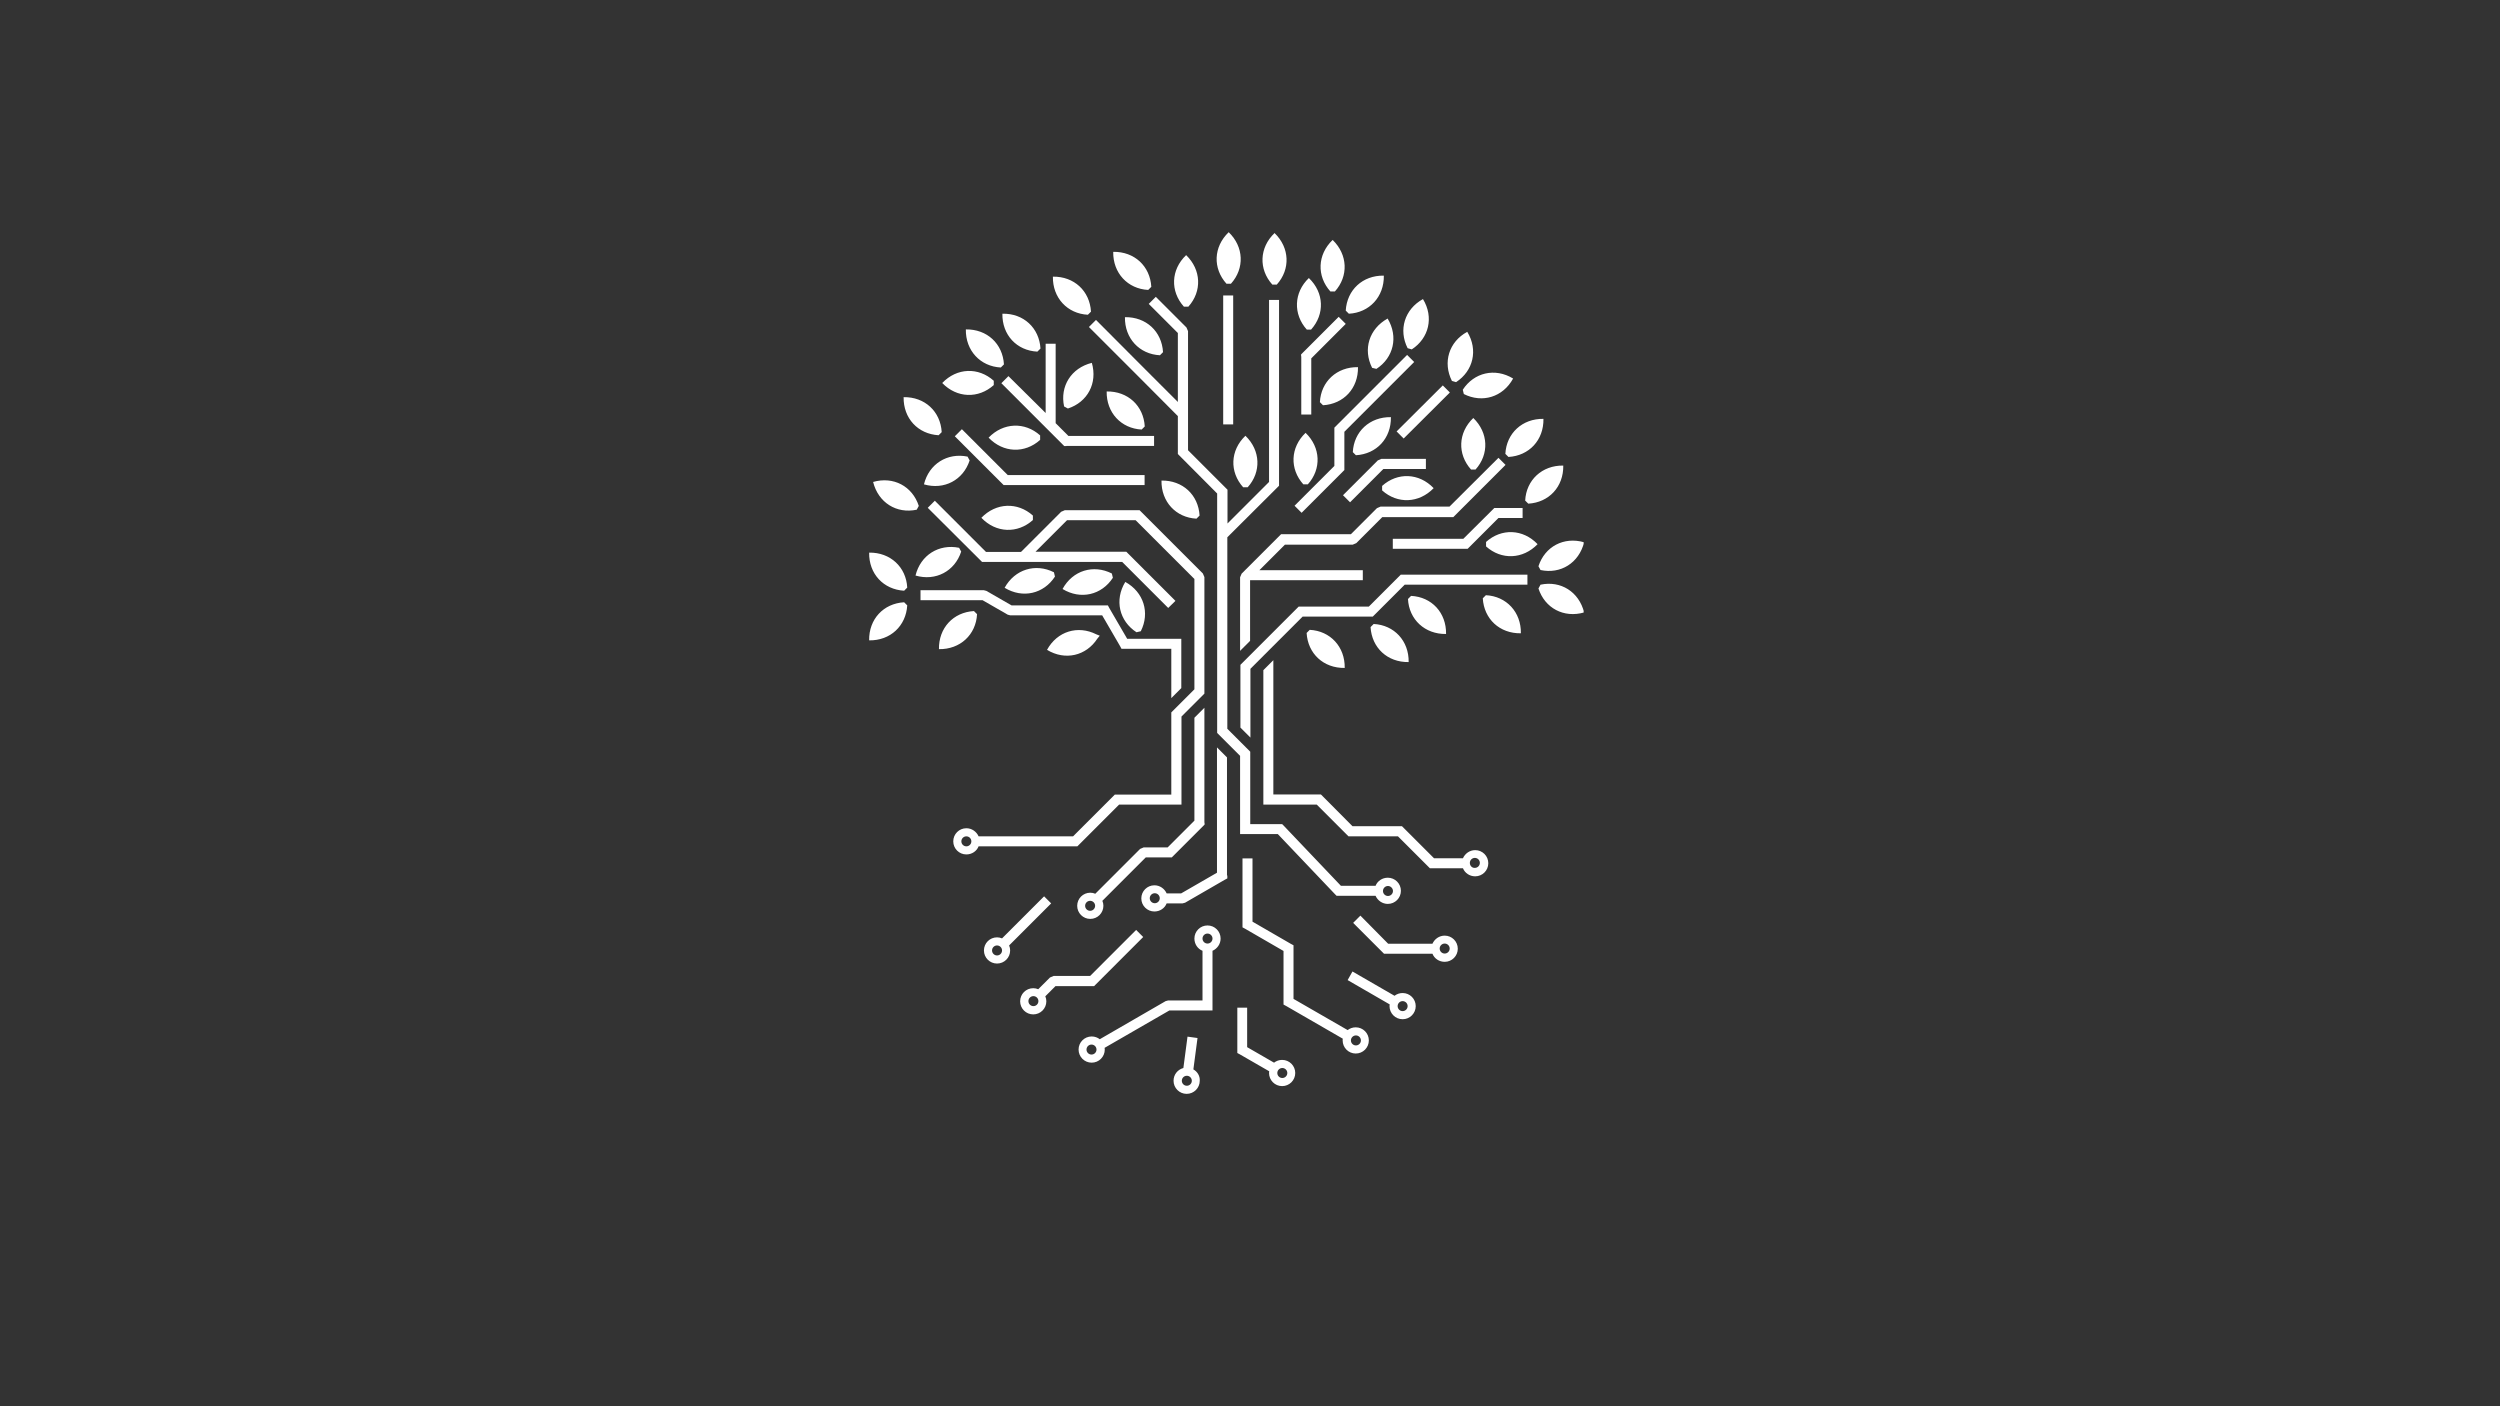 <svg xmlns="http://www.w3.org/2000/svg" xmlns:xlink="http://www.w3.org/1999/xlink" width="1920" zoomAndPan="magnify" viewBox="0 0 1440 810" height="1080" preserveAspectRatio="xMidYMid meet" version="1.0"><rect x="0" y="0" width="1440" height="810" fill="#333333" stroke="none"/><defs><clipPath id="1894de5cdb"><path d="M 530 170 L 880 170 L 880 630.195 L 530 630.195 Z M 530 170 " clip-rule="nonzero"/></clipPath><clipPath id="cefc6c5136"><path d="M 500.43 133.695 L 912.18 133.695 L 912.18 385 L 500.43 385 Z M 500.43 133.695 " clip-rule="nonzero"/></clipPath></defs><g clip-path="url(#1894de5cdb)"><path fill="#ffffff" d="M 779.418 531.574 L 797.191 549.348 L 825.09 549.348 C 826.18 552.125 828.961 554.012 832.137 554.012 C 836.309 554.012 839.684 550.637 839.684 546.469 C 839.684 542.297 836.309 538.922 832.137 538.922 C 828.961 538.922 826.281 540.906 825.09 543.586 L 799.574 543.586 L 783.59 527.402 Z M 693.734 473.891 L 693.734 407.668 L 687.977 413.426 L 687.977 472.699 L 672.59 488.086 L 658.789 488.086 L 656.703 488.98 L 630.887 514.797 C 629.996 514.398 629.004 514.199 628.008 514.199 C 623.84 514.199 620.465 517.574 620.465 521.746 C 620.465 525.914 623.84 529.289 628.008 529.289 C 632.18 529.289 635.555 525.914 635.555 521.746 C 635.555 520.754 635.355 519.758 634.961 518.867 L 659.98 493.848 L 674.973 493.848 L 675.863 492.953 L 693.836 474.98 L 693.836 473.891 Z M 627.91 518.867 C 629.5 518.867 630.789 520.156 630.789 521.746 C 630.789 523.332 629.5 524.625 627.91 524.625 C 626.32 524.625 625.031 523.332 625.031 521.746 C 625.031 520.156 626.32 518.867 627.91 518.867 Z M 733.449 457.707 L 733.449 380.266 L 727.691 386.023 L 727.691 463.465 L 758.469 463.465 L 776.738 481.734 L 805.23 481.734 L 822.707 499.207 L 823.602 500.102 L 842.664 500.102 C 843.754 502.879 846.535 504.766 849.711 504.766 C 853.883 504.766 857.258 501.391 857.258 497.223 C 857.258 493.051 853.883 489.676 849.711 489.676 C 846.535 489.676 843.855 491.66 842.664 494.344 L 825.984 494.344 L 807.516 475.875 L 779.02 475.875 L 761.746 458.5 L 760.852 457.605 L 733.449 457.605 Z M 846.633 497.023 C 846.633 495.434 847.926 494.145 849.512 494.145 C 851.102 494.145 852.395 495.434 852.395 497.023 C 852.395 498.613 851.102 499.902 849.512 499.902 C 847.926 500 846.633 498.711 846.633 497.023 Z M 848.223 331.02 L 879.797 331.02 L 879.797 336.777 L 809.105 336.777 L 791.629 354.25 L 790.738 355.145 L 750.328 355.145 L 727.691 377.781 L 721.438 384.039 L 720.246 385.23 L 720.246 424.844 L 714.484 419.086 L 714.484 382.945 L 716.074 381.355 L 720.246 377.188 L 723.52 373.91 L 727.691 369.738 L 728.586 368.848 L 737.816 359.613 L 747.152 350.281 L 748.043 349.387 L 788.453 349.387 L 806.82 331.02 Z M 842.859 310.367 L 802.254 310.367 L 802.254 316.125 L 845.344 316.125 L 846.238 315.234 L 863.117 298.355 L 877.016 298.355 L 877.016 292.598 L 860.734 292.598 L 859.84 293.488 Z M 834.918 291.801 L 795.203 291.801 L 793.121 292.695 L 778.129 307.688 L 737.918 307.688 L 717.367 328.238 L 717.266 328.238 L 717.266 328.34 L 715.18 330.422 L 714.289 332.508 L 714.289 374.902 L 715.875 373.312 L 720.047 369.145 L 720.047 334.195 L 784.977 334.195 L 784.977 328.438 L 725.406 328.438 L 740.102 313.742 L 779.121 313.742 L 781.207 312.852 L 796.199 297.859 L 837.102 297.859 L 867.188 267.773 L 863.117 263.703 Z M 821.316 264.398 L 821.316 270.156 L 796.793 270.156 L 777.633 289.32 L 773.562 285.25 L 793.617 265.195 L 795.699 264.301 L 821.316 264.301 Z M 831.047 222.004 L 804.438 248.512 L 808.508 252.586 L 835.117 226.074 Z M 810.496 204.43 L 814.566 208.5 L 774.355 248.711 L 774.355 270.754 L 773.461 271.648 L 749.73 295.375 L 745.66 291.305 L 768.598 268.371 L 768.598 246.328 Z M 749.535 205.227 L 749.535 238.785 L 755.293 238.785 L 755.293 206.418 L 775.148 186.559 L 771.078 182.488 L 749.434 204.133 L 749.434 205.227 Z M 704.559 170.18 L 704.559 244.441 L 710.316 244.441 L 710.316 170.18 Z M 679.34 262.414 L 678.445 261.52 L 678.445 239.676 L 655.41 216.543 L 627.215 188.348 L 631.285 184.277 L 659.484 212.574 L 678.445 231.535 L 678.445 191.82 L 661.668 175.043 L 665.738 170.973 L 683.41 188.645 L 684.305 190.73 L 684.305 259.336 L 706.145 281.18 L 707.039 282.07 L 707.039 301.531 L 730.969 277.605 L 730.969 172.758 L 736.727 172.758 L 736.727 279.789 L 735.832 280.684 L 706.941 309.473 L 706.941 419.781 L 720.145 432.984 L 720.145 474.684 L 738.512 474.684 L 739.406 475.578 L 772.371 510.227 L 792.324 510.227 C 793.418 507.449 796.199 505.562 799.375 505.562 C 803.543 505.562 806.922 508.938 806.922 513.105 C 806.922 517.277 803.543 520.652 799.375 520.652 C 796.199 520.652 793.516 518.668 792.324 515.988 L 769.887 515.988 L 768.992 515.094 L 736.031 480.441 L 714.289 480.441 L 714.289 435.367 L 706.84 427.922 L 701.082 422.164 L 701.082 284.258 Z M 799.473 510.328 C 797.887 510.328 796.594 511.617 796.594 513.207 C 796.594 514.797 797.887 516.086 799.473 516.086 C 801.062 516.086 802.352 514.797 802.352 513.207 C 802.352 511.719 801.062 510.328 799.473 510.328 Z M 659.285 273.633 L 580.453 273.633 L 554.043 247.223 L 549.973 251.293 L 578.07 279.391 L 659.285 279.391 Z M 614.207 256.855 L 664.746 256.855 L 664.746 251.094 L 615.398 251.094 L 608.055 243.746 L 608.055 197.977 L 602.293 197.977 L 602.293 202.348 C 602.293 202.543 602.293 202.645 602.293 202.844 L 602.293 237.891 L 580.848 216.645 L 576.777 220.715 L 603.09 247.023 L 612.125 256.059 L 613.016 256.953 L 614.207 256.953 Z M 672.887 350.18 L 646.379 323.672 L 565.66 323.672 L 564.766 322.777 L 534.383 292.496 L 538.453 288.426 L 567.941 317.914 L 588.098 317.914 L 611.23 294.781 L 613.316 293.887 L 656.406 293.887 L 657.297 294.781 L 692.844 330.324 L 693.734 332.41 L 693.734 399.527 L 680.531 412.73 L 680.531 463.465 L 644.59 463.465 L 620.562 487.492 L 563.672 487.492 C 562.582 490.273 559.801 492.156 556.625 492.156 C 552.453 492.156 549.078 488.781 549.078 484.613 C 549.078 480.441 552.453 477.066 556.625 477.066 C 559.801 477.066 562.48 479.051 563.672 481.734 L 618.082 481.734 L 642.109 457.707 L 674.672 457.707 L 674.672 410.348 L 687.977 397.043 L 687.977 333.5 L 654.121 299.645 L 614.605 299.645 L 596.438 317.812 L 648.762 317.812 L 649.652 318.707 L 677.055 346.109 Z M 556.625 481.734 C 555.035 481.734 553.746 483.023 553.746 484.613 C 553.746 486.199 555.035 487.492 556.625 487.492 C 558.211 487.492 559.504 486.199 559.504 484.613 C 559.504 483.023 558.211 481.734 556.625 481.734 Z M 674.672 373.711 L 674.672 402.105 L 680.43 396.348 L 680.43 367.953 L 649.258 367.953 L 638.93 350.18 L 638.137 348.691 L 582.637 348.691 L 568.141 340.352 L 566.652 339.953 L 530.215 339.953 L 530.215 345.715 L 565.957 345.715 L 580.453 354.055 L 581.941 354.449 L 634.859 354.449 L 645.188 372.223 L 645.98 373.711 Z M 776.242 564.535 L 800.465 578.535 C 800.465 578.832 800.367 579.23 800.367 579.527 C 800.367 583.699 803.742 587.074 807.914 587.074 C 812.082 587.074 815.457 583.699 815.457 579.527 C 815.457 575.359 812.082 571.984 807.914 571.984 C 806.125 571.984 804.539 572.578 803.246 573.57 L 779.02 559.574 Z M 805.035 579.527 C 805.035 577.941 806.324 576.648 807.914 576.648 C 809.5 576.648 810.793 577.941 810.793 579.527 C 810.793 581.117 809.5 582.406 807.914 582.406 C 806.324 582.406 805.035 581.117 805.035 579.527 Z M 687.383 615.965 L 689.766 597.895 L 684.004 597.102 L 681.621 615.172 C 678.348 616.066 675.965 618.945 675.965 622.52 C 675.965 626.688 679.34 630.066 683.508 630.066 C 687.68 630.066 691.055 626.688 691.055 622.52 C 691.254 619.738 689.664 617.258 687.383 615.965 Z M 683.609 619.641 C 685.199 619.641 686.488 620.93 686.488 622.52 C 686.488 624.105 685.195 625.398 683.609 625.398 C 682.02 625.398 680.73 624.105 680.73 622.52 C 680.73 620.93 682.02 619.641 683.609 619.641 Z M 718.457 580.422 L 712.699 580.422 L 712.699 606.535 L 714.188 607.328 L 731.066 617.059 C 731.066 617.355 730.969 617.754 730.969 618.051 C 730.969 622.223 734.344 625.598 738.512 625.598 C 742.684 625.598 746.059 622.223 746.059 618.051 C 746.059 613.883 742.684 610.504 738.512 610.504 C 736.727 610.504 735.137 611.102 733.848 612.094 L 718.359 603.16 L 718.359 580.422 Z M 738.613 615.172 C 740.199 615.172 741.492 616.461 741.492 618.051 C 741.492 619.641 740.199 620.93 738.613 620.93 C 737.023 620.93 735.734 619.641 735.734 618.051 C 735.734 616.461 737.023 615.172 738.613 615.172 Z M 715.676 494.441 L 721.438 494.441 L 721.438 530.879 L 743.578 543.688 L 745.066 544.48 L 745.066 575.359 L 776.242 593.328 C 777.531 592.336 779.121 591.742 780.906 591.742 C 785.078 591.742 788.453 595.117 788.453 599.285 C 788.453 603.457 785.078 606.832 780.906 606.832 C 776.738 606.832 773.363 603.457 773.363 599.285 C 773.363 598.988 773.363 598.59 773.461 598.293 L 740.797 579.43 L 739.309 578.637 L 739.309 547.758 L 717.168 534.949 L 715.676 534.156 Z M 781.008 596.406 C 779.418 596.406 778.129 597.699 778.129 599.285 C 778.129 600.875 779.418 602.164 781.008 602.164 C 782.594 602.164 783.887 600.875 783.887 599.285 C 783.887 597.699 782.594 596.406 781.008 596.406 Z M 671.398 576.648 L 672.887 576.254 L 692.645 576.254 L 692.645 547.66 C 689.863 546.566 687.977 543.785 687.977 540.609 C 687.977 536.438 691.352 533.062 695.523 533.062 C 699.691 533.062 703.07 536.438 703.07 540.609 C 703.07 543.785 701.082 546.469 698.402 547.66 L 698.402 582.012 L 673.582 582.012 L 636.25 603.555 C 636.25 603.852 636.348 604.25 636.348 604.547 C 636.348 608.719 632.973 612.094 628.805 612.094 C 624.633 612.094 621.258 608.719 621.258 604.547 C 621.258 600.379 624.633 597.004 628.805 597.004 C 630.59 597.004 632.18 597.598 633.469 598.59 Z M 695.523 543.488 C 697.113 543.488 698.402 542.199 698.402 540.609 C 698.402 539.02 697.113 537.73 695.523 537.73 C 693.934 537.73 692.645 539.02 692.645 540.609 C 692.645 542.199 693.934 543.488 695.523 543.488 Z M 628.703 601.668 C 627.117 601.668 625.824 602.961 625.824 604.547 C 625.824 606.137 627.117 607.426 628.703 607.426 C 630.293 607.426 631.582 606.137 631.582 604.547 C 631.582 602.961 630.293 601.668 628.703 601.668 Z M 627.91 562.152 L 606.863 562.152 L 604.777 563.047 L 598.023 569.797 C 597.133 569.402 596.141 569.203 595.145 569.203 C 590.977 569.203 587.602 572.578 587.602 576.75 C 587.602 580.918 590.977 584.293 595.145 584.293 C 599.316 584.293 602.691 580.918 602.691 576.75 C 602.691 575.754 602.492 574.762 602.098 573.871 L 607.953 568.012 L 630.195 568.012 L 631.086 567.117 L 658.488 539.715 L 654.418 535.645 Z M 595.246 573.77 C 596.832 573.77 598.125 575.062 598.125 576.648 C 598.125 578.238 596.832 579.527 595.246 579.527 C 593.656 579.527 592.367 578.238 592.367 576.648 C 592.367 575.062 593.656 573.77 595.246 573.77 Z M 601.402 516.285 L 605.473 520.355 L 581.246 544.582 C 581.645 545.473 581.844 546.465 581.844 547.461 C 581.844 551.629 578.465 555.004 574.297 555.004 C 570.125 555.004 566.75 551.629 566.75 547.461 C 566.75 543.289 570.125 539.914 574.297 539.914 C 575.289 539.914 576.281 540.113 577.176 540.508 Z M 574.297 544.582 C 572.707 544.582 571.418 545.871 571.418 547.461 C 571.418 549.047 572.707 550.34 574.297 550.34 C 575.887 550.34 577.176 549.047 577.176 547.461 C 577.176 545.871 575.887 544.582 574.297 544.582 Z M 706.941 504.27 L 706.941 505.957 L 705.453 506.754 L 682.617 519.957 L 681.125 520.355 L 671.992 520.355 C 670.898 523.137 668.121 525.02 664.941 525.02 C 660.773 525.02 657.398 521.645 657.398 517.477 C 657.398 513.305 660.773 509.93 664.941 509.93 C 668.121 509.93 670.801 511.914 671.992 514.598 L 680.332 514.598 L 700.984 502.684 L 700.984 430.504 L 706.742 436.262 L 706.742 504.27 Z M 665.141 514.496 C 666.73 514.496 668.02 515.789 668.02 517.375 C 668.02 518.965 666.73 520.254 665.141 520.254 C 663.555 520.254 662.262 518.965 662.262 517.375 C 662.262 515.789 663.555 514.496 665.141 514.496 Z M 829.258 546.367 C 829.258 544.777 830.551 543.488 832.137 543.488 C 833.727 543.488 835.02 544.777 835.02 546.367 C 835.02 547.957 833.727 549.246 832.137 549.246 C 830.551 549.246 829.258 547.957 829.258 546.367 Z M 829.258 546.367 " fill-opacity="1" fill-rule="evenodd"/></g><g clip-path="url(#cefc6c5136)"><path fill="#ffffff" d="M 706.445 163.426 C 698.5 154.59 698.898 142.18 707.734 133.742 C 716.473 142.18 716.969 154.59 709.027 163.426 Z M 842.562 224.488 C 849.016 214.559 861.129 211.68 871.555 218.035 C 865.695 228.758 853.781 232.332 843.16 226.969 Z M 790.34 211.879 C 784.977 201.254 788.551 189.438 799.273 183.48 C 805.531 193.906 802.75 206.02 792.82 212.473 Z M 766.312 167.895 C 758.371 159.059 758.766 146.648 767.602 138.207 C 776.34 146.648 776.836 159.059 768.895 167.895 Z M 576.48 211.68 C 564.664 211.082 556.129 201.949 556.324 189.738 C 568.539 189.539 577.574 197.977 578.27 209.891 Z M 654.617 364.18 C 644.688 357.727 641.809 345.613 648.164 335.188 C 658.789 341.047 662.461 352.961 657.102 363.586 Z M 607.656 332.109 C 601.203 342.039 589.09 344.918 578.664 338.566 C 584.523 327.941 596.438 324.27 607.059 329.629 Z M 641.016 332.805 C 634.562 342.734 622.449 345.613 612.023 339.262 C 617.883 328.535 629.797 324.961 640.418 330.324 Z M 522.57 338.465 C 521.973 326.652 512.84 318.113 500.629 318.312 C 500.43 330.523 508.867 339.559 520.781 340.254 Z M 887.34 328.34 C 898.957 330.82 909.48 324.27 912.461 312.355 C 900.746 308.977 889.824 314.836 886.148 326.152 Z M 796.098 279.887 C 804.934 271.945 817.344 272.344 825.785 281.18 C 817.344 289.914 804.934 290.41 796.098 282.469 Z M 632.078 367.855 C 625.625 377.781 613.516 380.66 603.09 374.309 C 608.945 363.586 620.859 360.012 631.484 365.371 L 633.469 366.164 Z M 562.781 353.754 C 562.184 365.57 553.051 374.109 540.836 373.91 C 540.641 361.699 549.078 352.664 560.992 351.969 Z M 522.57 348.691 C 521.875 360.508 512.84 369.047 500.629 368.848 C 500.43 356.633 508.867 347.602 520.781 346.906 Z M 553.645 317.715 C 549.973 329.035 538.949 334.891 527.336 331.516 C 530.215 319.699 540.836 313.148 552.453 315.531 Z M 528.031 293.59 C 516.414 296.07 505.891 289.52 502.91 277.605 C 514.625 274.227 525.547 280.086 529.223 291.406 Z M 594.949 299.547 C 586.109 307.488 573.699 307.09 565.262 298.254 C 573.699 289.52 586.109 289.023 594.949 296.965 Z M 558.512 265.195 C 554.836 276.512 543.816 282.371 532.199 278.992 C 535.078 267.18 545.703 260.625 557.32 263.008 Z M 540.641 250.699 C 528.727 250.004 520.285 240.969 520.484 228.758 C 532.695 228.559 541.73 236.996 542.426 248.91 Z M 612.918 234.117 C 610.438 222.5 616.988 211.977 628.902 209 C 632.277 220.715 626.422 231.637 615.102 235.309 Z M 599.117 253.379 C 590.281 261.32 577.871 260.926 569.43 252.086 C 577.871 243.352 590.281 242.855 599.117 250.797 Z M 572.41 221.805 L 572.41 219.324 C 563.574 211.383 551.164 211.777 542.723 220.613 C 551.164 229.352 563.574 229.75 572.41 221.805 Z M 597.527 202.543 L 599.316 200.758 C 598.621 188.941 589.586 180.406 577.375 180.703 C 577.176 192.914 585.613 201.949 597.527 202.543 Z M 626.621 181.297 C 614.805 180.703 606.266 171.566 606.465 159.355 C 618.676 159.156 627.711 167.598 628.406 179.512 Z M 661.367 167 C 649.555 166.406 641.016 157.27 641.215 145.059 C 653.426 144.859 662.461 153.301 663.156 165.215 Z M 681.922 176.633 C 673.977 167.797 674.375 155.383 683.211 146.945 C 691.949 155.383 692.445 167.797 684.504 176.633 Z M 668.121 204.629 C 656.305 204.035 647.766 194.898 647.965 182.688 C 660.176 182.488 669.211 190.93 669.906 202.844 Z M 689.168 298.75 C 677.355 298.156 668.816 289.023 669.016 276.809 C 681.227 276.609 690.262 285.051 690.957 296.965 Z M 657.598 247.422 C 645.781 246.824 637.242 237.691 637.441 225.48 C 649.652 225.281 658.688 233.719 659.383 245.633 Z M 716.074 280.684 C 708.133 271.844 708.527 259.434 717.367 250.996 C 726.102 259.434 726.598 271.844 718.656 280.684 Z M 754.398 362.789 C 766.215 363.387 774.754 372.52 774.555 384.73 C 762.34 384.93 753.305 376.492 752.613 364.578 Z M 791.234 359.414 C 803.047 360.012 811.586 369.145 811.387 381.355 C 799.176 381.555 790.141 373.117 789.445 361.203 Z M 855.867 342.836 C 867.684 343.43 876.223 352.562 876.023 364.777 C 863.809 364.973 854.777 356.535 854.082 344.621 Z M 812.777 343.23 L 810.992 345.02 C 811.586 356.832 820.723 365.371 832.934 365.172 C 833.133 352.961 824.691 343.828 812.777 343.23 Z M 887.34 336.777 C 898.957 334.297 909.48 340.848 912.461 352.762 C 900.746 356.137 889.824 350.281 886.148 338.961 Z M 855.969 312.156 C 864.805 304.211 877.215 304.609 885.652 313.445 C 877.215 322.184 864.805 322.68 855.969 314.738 Z M 878.504 288.328 C 879.102 276.512 888.234 267.973 900.445 268.172 C 900.645 280.383 892.207 289.418 880.293 290.113 Z M 867.086 261.422 C 867.684 249.605 876.816 241.066 889.027 241.266 C 889.227 253.477 880.789 262.512 868.875 263.207 Z M 810.793 200.559 L 813.176 201.254 C 823.105 194.801 825.984 182.688 819.629 172.262 C 809.004 178.121 805.43 190.035 810.793 200.559 Z M 836.309 219.422 L 838.691 220.117 C 848.621 213.664 851.5 201.551 845.145 191.129 C 834.52 196.887 830.945 208.801 836.309 219.422 Z M 847.328 270.457 C 839.387 261.621 839.785 249.207 848.621 240.77 C 857.355 249.207 857.852 261.621 849.91 270.457 Z M 779.219 260.43 C 779.816 248.613 788.949 240.074 801.16 240.273 C 801.359 252.484 792.922 261.52 781.008 262.215 Z M 750.727 278.992 C 742.781 270.156 743.18 257.746 752.016 249.309 C 760.754 257.746 761.25 270.156 753.305 278.992 Z M 760.258 231.637 C 760.852 219.82 769.988 211.281 782.199 211.48 C 782.398 223.691 773.957 232.727 762.043 233.422 Z M 775.148 178.914 L 776.938 180.703 C 788.75 180.105 797.289 170.973 797.09 158.762 C 784.879 158.562 775.844 167 775.148 178.914 Z M 752.711 189.836 L 755.191 189.836 C 763.137 181 762.738 168.59 753.902 160.148 C 745.164 168.488 744.77 181 752.711 189.836 Z M 732.855 163.922 C 724.91 155.086 725.309 142.676 734.145 134.238 C 742.883 142.676 743.379 155.086 735.434 163.922 Z M 732.855 163.922 " fill-opacity="1" fill-rule="evenodd"/></g></svg>